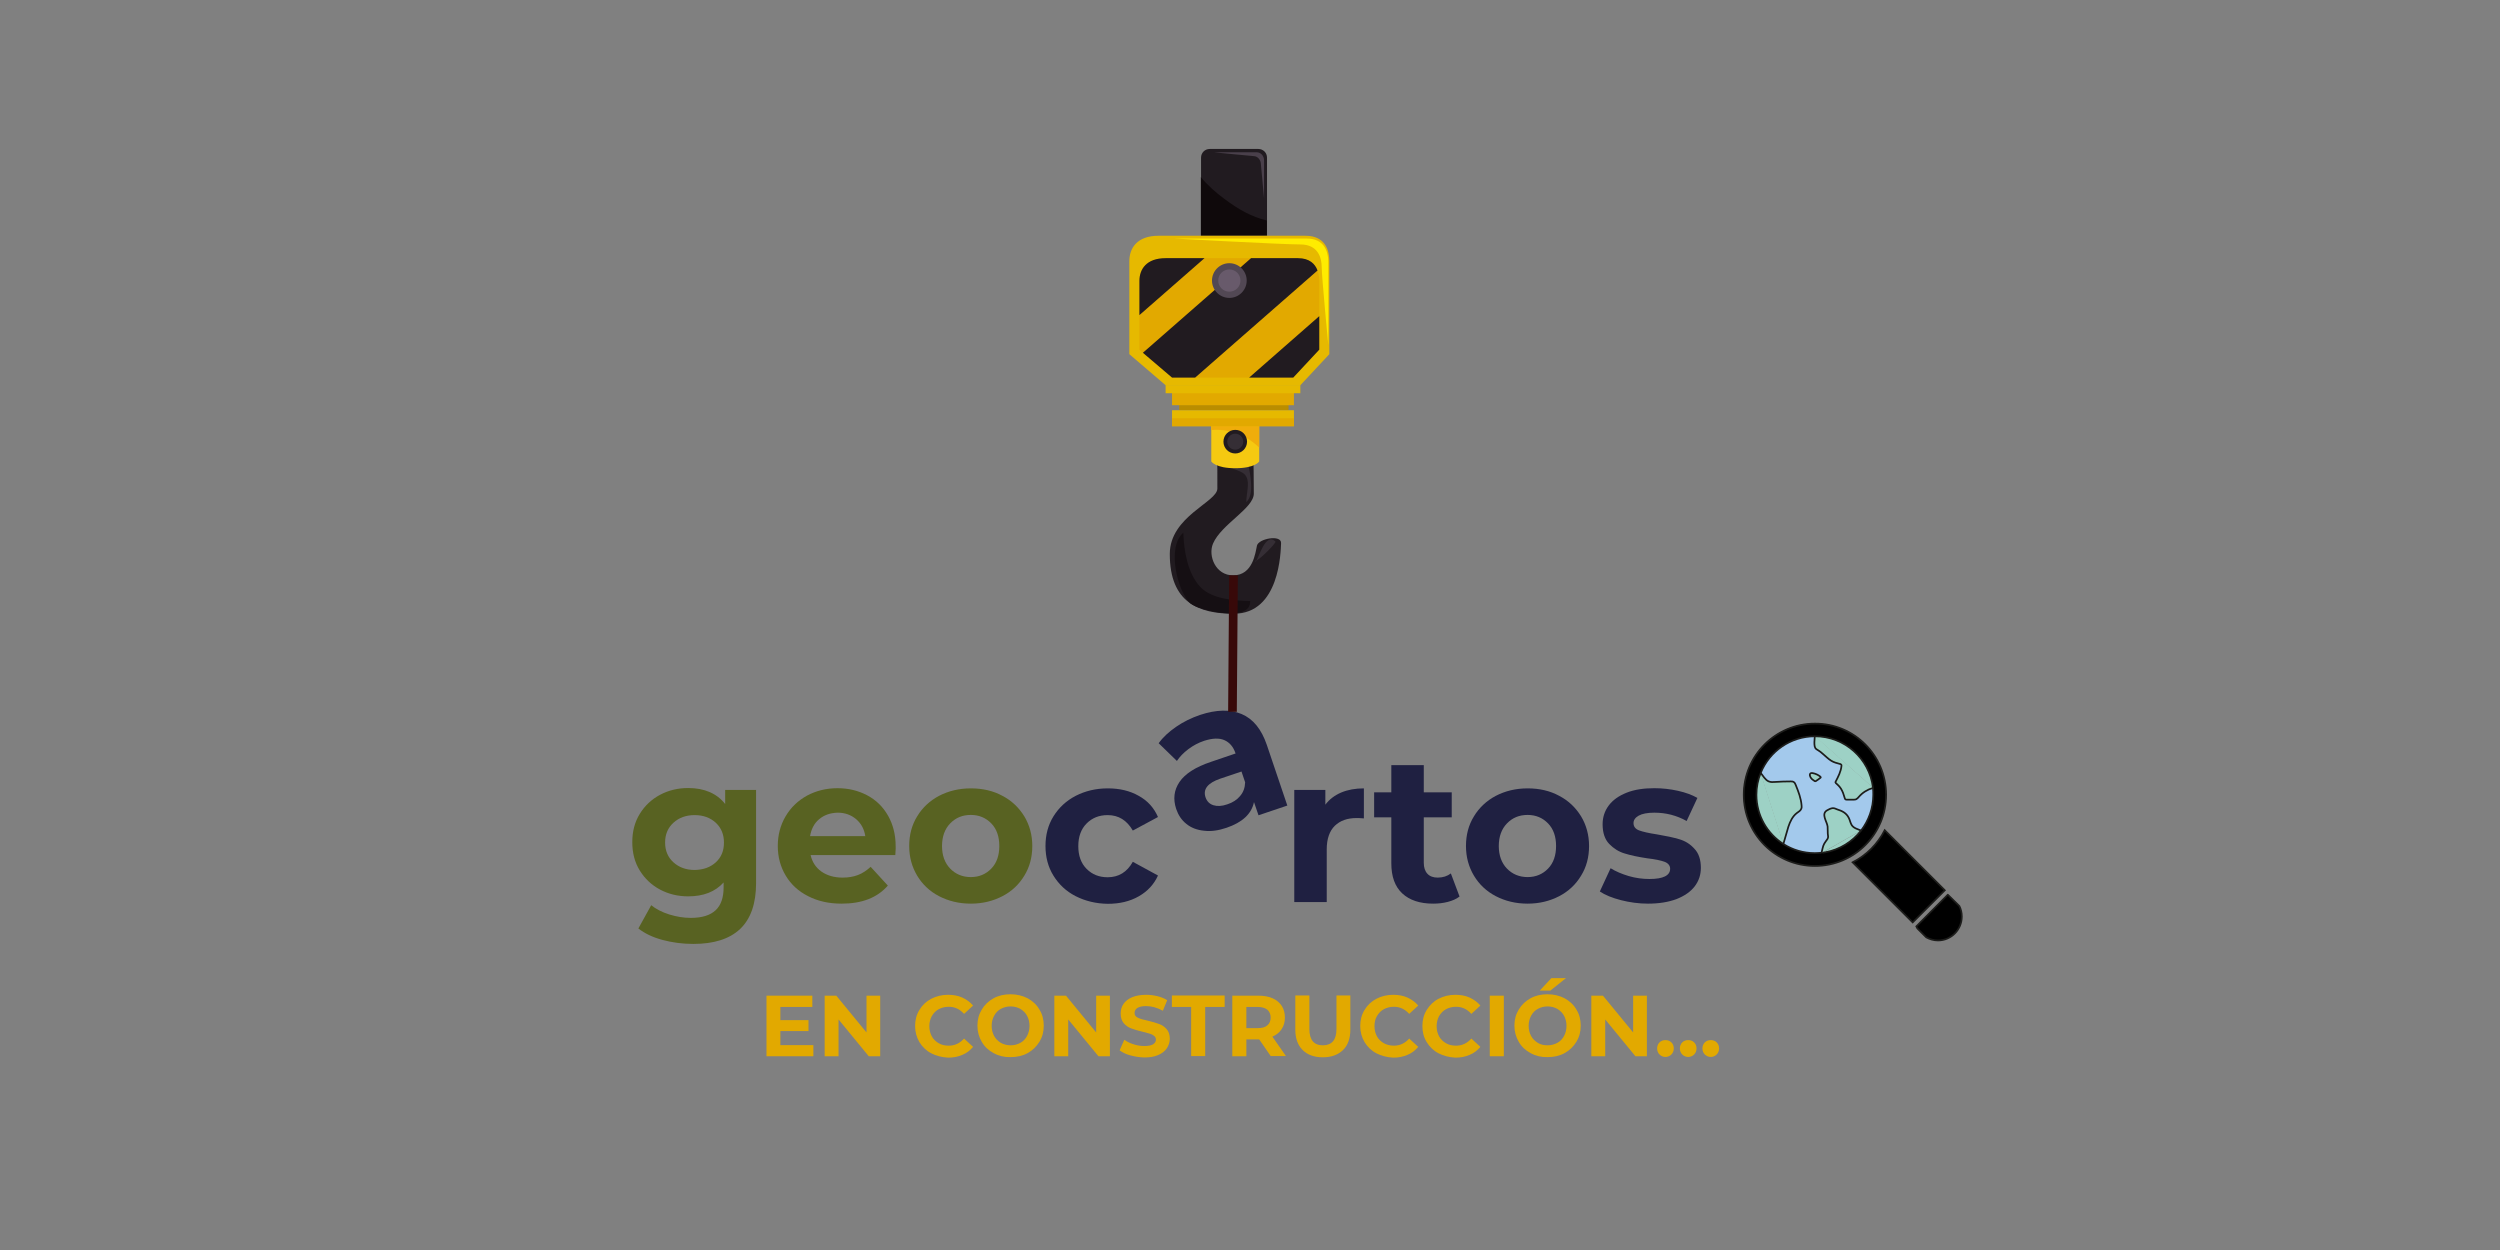 <?xml version="1.0" encoding="utf-8"?>
<!-- Generator: Adobe Illustrator 22.0.0, SVG Export Plug-In . SVG Version: 6.00 Build 0)  -->
<svg version="1.1" id="Capa_1" xmlns="http://www.w3.org/2000/svg" xmlns:xlink="http://www.w3.org/1999/xlink" x="0px" y="0px"
	 viewBox="0 0 1440 720" style="enable-background:new 0 0 1440 720;" xml:space="preserve">
<rect x="0" y="0" width="1440" height="720" fill="#808080" stroke="none"/>
<style type="text/css">
	.st0{stroke:#1D1D1B;stroke-miterlimit:10;}
	.st1{fill:#9DD1C5;}
	.st2{fill:#FFFFFF;}
	.st3{fill:#A3C9EC;}
	.st4{fill:none;stroke:#1D1D1B;stroke-miterlimit:10;}
	.st5{fill:#586222;}
	.st6{fill:#1F2041;}
	.st7{fill:#211B20;}
	.st8{fill:#352E35;}
	.st9{fill:#150F13;}
	.st10{fill:#F5C911;}
	.st11{fill:#F0AD0B;}
	.st12{fill:#0F090B;}
	.st13{fill:#4A404B;}
	.st14{fill:#E6B900;}
	.st15{fill:#FFEC00;}
	.st16{fill:#E2A900;}
	.st17{fill:#BA8D00;}
	.st18{fill:#524854;}
	.st19{fill:#685A6B;}
	.st20{fill:#1F2041;stroke:#380909;stroke-width:5;stroke-miterlimit:10;}
</style>
<g>
	<g>
		<path class="st0" d="M1121.9,515.4l-18.1,18.2c0.2,0.4,0.4,0.8,0.6,1.2l5.1,5.1c2,1.1,4.3,1.8,6.8,1.8c7.6,0,13.7-6.2,13.7-13.8
			c0-2.2-0.5-4.2-1.4-6l-6.3-6.2C1122.2,515.5,1122.1,515.5,1121.9,515.4z"/>
		<g id="XMLID_1_">
			<g>
				<path d="M1085.6,478.2l34.6,34.6l-18.5,18.5l-34.6-34.6C1075,492.7,1081.5,486.1,1085.6,478.2z"/>
				<path class="st1" d="M1071.9,478.5c-5,6.4-12.2,10.9-20.4,12.4c-0.6,0.1-1.2,0.2-1.8,0.3C1057,486.9,1064.5,482.7,1071.9,478.5z
					"/>
				<path class="st1" d="M1045.3,424.1c17.2,0,31.4,12.9,33.4,29.5L1045.3,424.1z"/>
				<path class="st1" d="M1052.7,480.2c-0.1-1.4,0-2.7-0.1-4.1c-0.3-2.9-4-7.3-0.2-9.4c0.8-0.5,2.1-1.1,3.1-1.2
					c0.9-0.1,1.8,0.4,2.6,0.7c2.9,0.9,5.3,2.1,6.7,4.9c0.7,1.4,0.9,2.9,1.7,4.2c1.2,1.8,3.5,2.3,5.4,3.1
					c-7.4,4.2-14.9,8.5-22.3,12.7c-0.1,0-0.3,0-0.4,0.1c0.5-1.7,0.7-3.8,1.6-5.3c0.5-0.9,1.2-1.7,1.8-2.6
					C1053.2,482.3,1052.8,481.3,1052.7,480.2z"/>
				<path class="st2" d="M1049.6,491.2c-0.2,0.1-0.3,0.2-0.5,0.3c0-0.1,0-0.1,0.1-0.2C1049.3,491.2,1049.5,491.2,1049.6,491.2z"/>
				<path class="st1" d="M1078.8,453.6C1078.8,453.6,1078.8,453.7,1078.8,453.6c-3.1,1-6,2.8-8.1,5.3c-0.4,0.5-0.9,1.1-1.5,1.3
					c-0.4,0.2-0.9,0.2-1.4,0.2c-1.3,0-2.7,0-4,0c-0.2,0-0.4,0-0.6-0.1c-0.4-0.2-0.5-0.6-0.6-1c-0.5-1.8-1.1-3.6-2.1-5.2
					c-0.8-1.3-1.9-2.2-3-3.3c-0.1-0.1-0.2-0.2-0.2-0.3c0-0.1,0-0.3,0.1-0.4c1.5-2.9,3.1-5.9,3.4-9.2c0-0.2,0-0.4-0.1-0.6
					c-0.1-0.2-0.4-0.3-0.6-0.4c-1.8-0.5-3.6-0.9-5.2-1.9c-1.9-1.1-3.4-2.7-5-4.1c-0.8-0.7-1.6-1.3-2.5-1.9c-1.7-0.9-2.1-1.6-2.2-3.6
					c-0.1-1.5,0.2-3,0.2-4.5L1078.8,453.6z"/>
				<path class="st1" d="M1043.3,445.3c0.3-0.1,0.5-0.1,0.8,0c0,0,0.1,0,0.1,0c1.7,0.3,3.2,1,4.5,2.1c0.1,0.1,0.2,0.2,0.2,0.3
					c0,0.1-0.1,0.1-0.1,0.2c-0.8,0.7-1.7,1.3-2.6,1.9c-0.2,0.1-0.3,0.2-0.5,0.2s-0.3-0.1-0.5-0.2c-0.7-0.5-1.4-1-1.9-1.6
					C1042.7,447.5,1042,445.7,1043.3,445.3z"/>
				<path class="st1" d="M1035,468.4c-2.5,1.9-3.9,4.9-4.9,7.9c-1,3.3-2,6.7-2.9,10l-13.2-41.1c1.3,1.6,2.7,4.2,4.7,5
					c1.2,0.5,2.5,0.4,3.8,0.3c2.9-0.2,5.9-0.3,8.8-0.3c0.6,0,1.2,0,1.7,0.3c0.7,0.4,1,1.1,1.3,1.9c1.5,3.7,3,7.6,3.3,11.6
					c0.1,0.7,0.1,1.4-0.2,2C1037.1,467,1036,467.6,1035,468.4z"/>
				<path class="st1" d="M1014.1,445.1l13.2,41.1c-9.4-6-15.6-16.5-15.6-28.4C1011.7,453.3,1012.5,449,1014.1,445.1z"/>
				<path class="st3" d="M1070.7,458.9c2.1-2.5,5-4.3,8.1-5.2c0.2,1.3,0.2,2.7,0.2,4.1c0,7.8-2.7,15-7.1,20.7
					c-1.8-0.8-4.2-1.3-5.4-3.1c-0.8-1.3-1-2.9-1.7-4.2c-1.5-2.9-3.8-4-6.7-4.9c-0.8-0.3-1.7-0.8-2.6-0.7c-0.9,0.1-2.3,0.7-3.1,1.2
					c-3.7,2.1-0.1,6.5,0.2,9.4c0.2,1.4,0,2.7,0.1,4.1c0.1,1.1,0.4,2.1-0.2,3.1c-0.6,0.9-1.3,1.7-1.8,2.6c-0.8,1.6-1.1,3.6-1.6,5.3
					c-1.3,0.1-2.6,0.2-3.9,0.2c-6.6,0-12.8-1.9-18-5.2c0.9-3.3,1.9-6.7,2.9-10c0.9-3,2.4-6,4.9-7.9c0.9-0.7,2.1-1.3,2.5-2.4
					c0.3-0.6,0.2-1.3,0.2-2c-0.3-4-1.8-7.9-3.3-11.6c-0.3-0.7-0.6-1.5-1.3-1.9c-0.5-0.3-1.1-0.3-1.7-0.3c-3,0-5.9,0.1-8.8,0.3
					c-1.3,0.1-2.6,0.2-3.8-0.3c-2-0.9-3.4-3.4-4.7-5c5-12.3,17.1-21,31.2-21c0,1.5-0.3,3-0.2,4.5c0.1,2,0.5,2.7,2.2,3.6
					c0.9,0.5,1.7,1.2,2.5,1.9c1.7,1.4,3.2,3,5,4.1c1.6,1,3.4,1.4,5.2,1.9c0.2,0.1,0.5,0.2,0.6,0.4c0.1,0.2,0.1,0.4,0.1,0.6
					c-0.3,3.3-1.9,6.3-3.4,9.2c-0.1,0.1-0.1,0.2-0.1,0.4c0,0.1,0.1,0.2,0.2,0.3c1.1,1,2.2,2,3,3.3c1,1.6,1.6,3.4,2.1,5.2
					c0.1,0.4,0.2,0.8,0.6,1c0.2,0.1,0.4,0.1,0.6,0.1c1.3,0,2.7,0,4,0c0.5,0,1,0,1.4-0.2C1069.8,460,1070.2,459.4,1070.7,458.9z
					 M1048.8,447.8c0-0.1-0.1-0.2-0.2-0.3c-1.2-1.1-2.8-1.9-4.5-2.1c0,0-0.1,0-0.1,0c-0.3,0-0.5-0.1-0.8,0c-1.3,0.4-0.6,2.2,0,2.9
					c0.5,0.7,1.2,1.1,1.9,1.6c0.1,0.1,0.3,0.2,0.5,0.2s0.3-0.1,0.5-0.2c0.9-0.6,1.8-1.2,2.6-1.9
					C1048.7,447.9,1048.8,447.9,1048.8,447.8z"/>
				<path d="M1045.3,416.7c22.7,0,41,18.4,41,41c0,22.7-18.4,41-41,41c-22.7,0-41-18.4-41-41
					C1004.3,435.1,1022.7,416.7,1045.3,416.7z M1078.8,453.7C1078.8,453.7,1078.8,453.6,1078.8,453.7c-2.1-16.7-16.2-29.6-33.4-29.6
					c-14.1,0-26.2,8.7-31.2,21c-1.6,3.9-2.5,8.2-2.5,12.7c0,12,6.2,22.5,15.6,28.4c5.2,3.3,11.4,5.2,18,5.2c1.3,0,2.6-0.1,3.9-0.2
					c0,0.1,0,0.1-0.1,0.2c0.2-0.1,0.3-0.2,0.5-0.3c0.6-0.1,1.2-0.2,1.8-0.3c8.3-1.5,15.5-6,20.4-12.4c4.5-5.7,7.1-12.9,7.1-20.7
					C1079,456.4,1078.9,455,1078.8,453.7z"/>
			</g>
			<g>
				<path class="st4" d="M1086.4,457.8c0,22.7-18.4,41-41,41c-22.7,0-41-18.4-41-41c0-22.7,18.4-41,41-41
					C1068,416.7,1086.4,435.1,1086.4,457.8z"/>
				<path class="st4" d="M1049.2,491.2c-1.3,0.1-2.6,0.2-3.9,0.2c-6.6,0-12.8-1.9-18-5.2c-9.4-6-15.6-16.5-15.6-28.4
					c0-4.5,0.9-8.8,2.5-12.7c5-12.3,17.1-21,31.2-21c17.2,0,31.4,12.9,33.4,29.5c0,0,0,0.1,0,0.1c0.2,1.3,0.2,2.7,0.2,4.1
					c0,7.8-2.7,15-7.1,20.7c-5,6.4-12.2,10.9-20.4,12.4c-0.6,0.1-1.2,0.2-1.8,0.3"/>
				<path class="st4" d="M1014.1,445.1c1.3,1.6,2.7,4.2,4.7,5c1.2,0.5,2.5,0.4,3.8,0.3c2.9-0.2,5.9-0.3,8.8-0.3c0.6,0,1.2,0,1.7,0.3
					c0.7,0.4,1,1.1,1.3,1.9c1.5,3.7,3,7.6,3.3,11.6c0.1,0.7,0.1,1.4-0.2,2c-0.4,1.1-1.6,1.7-2.5,2.4c-2.5,1.9-3.9,4.9-4.9,7.9
					c-1,3.3-2,6.7-2.9,10"/>
				<path class="st4" d="M1049.1,491.4c0-0.1,0-0.1,0.1-0.2c0.5-1.7,0.7-3.8,1.6-5.3c0.5-0.9,1.2-1.7,1.8-2.6c0.7-1,0.3-2,0.2-3.1
					c-0.1-1.4,0-2.7-0.1-4.1c-0.3-2.9-4-7.3-0.2-9.4c0.8-0.5,2.1-1.1,3.1-1.2c0.9-0.1,1.8,0.4,2.6,0.7c2.9,0.9,5.3,2.1,6.7,4.9
					c0.7,1.4,0.9,2.9,1.7,4.2c1.2,1.8,3.5,2.3,5.4,3.1"/>
				<path class="st4" d="M1045.3,424.1c0,1.5-0.3,3-0.2,4.5c0.1,2,0.5,2.7,2.2,3.6c0.9,0.5,1.7,1.2,2.5,1.9c1.7,1.4,3.2,3,5,4.1
					c1.6,1,3.4,1.4,5.2,1.9c0.2,0.1,0.5,0.2,0.6,0.4c0.1,0.2,0.1,0.4,0.1,0.6c-0.3,3.3-1.9,6.3-3.4,9.2c-0.1,0.1-0.1,0.2-0.1,0.4
					c0,0.1,0.1,0.2,0.2,0.3c1.1,1,2.2,2,3,3.3c1,1.6,1.6,3.4,2.1,5.2c0.1,0.4,0.2,0.8,0.6,1c0.2,0.1,0.4,0.1,0.6,0.1
					c1.3,0,2.7,0,4,0c0.5,0,1,0,1.4-0.2c0.6-0.3,1.1-0.8,1.5-1.3c2.1-2.5,5-4.3,8.1-5.2c0,0,0,0,0,0"/>
				<path class="st4" d="M1044,445.3c-0.3,0-0.5-0.1-0.8,0c-1.3,0.4-0.6,2.2,0,2.9c0.5,0.7,1.2,1.1,1.9,1.6c0.1,0.1,0.3,0.2,0.5,0.2
					s0.3-0.1,0.5-0.2c0.9-0.6,1.8-1.2,2.6-1.9c0.1-0.1,0.1-0.1,0.1-0.2c0-0.1-0.1-0.2-0.2-0.3C1047.4,446.4,1045.8,445.6,1044,445.3
					C1044.1,445.3,1044.1,445.3,1044,445.3z"/>
				<path class="st4" d="M1120.2,512.8l-34.6-34.6c-4.1,8-10.6,14.5-18.5,18.5l34.6,34.6L1120.2,512.8z"/>
			</g>
		</g>
	</g>
	<g>
		<path class="st5" d="M435.5,455v53.7c0,11.8-3.1,20.6-9.2,26.4c-6.2,5.8-15.1,8.6-27,8.6c-6.2,0-12.1-0.8-17.7-2.3
			c-5.6-1.5-10.2-3.7-13.9-6.6l7.4-13.4c2.7,2.2,6.2,4,10.3,5.3c4.2,1.3,8.3,2,12.5,2c6.5,0,11.2-1.5,14.3-4.4
			c3.1-2.9,4.6-7.3,4.6-13.2v-2.8c-4.9,5.4-11.7,8-20.4,8c-5.9,0-11.3-1.3-16.2-3.9c-4.9-2.6-8.8-6.3-11.7-11
			c-2.9-4.7-4.3-10.1-4.3-16.3c0-6.2,1.4-11.6,4.3-16.3c2.9-4.7,6.8-8.4,11.7-11c4.9-2.6,10.3-3.9,16.2-3.9c9.3,0,16.5,3.1,21.3,9.2
			V455H435.5z M412.3,496.7c3.2-2.9,4.7-6.7,4.7-11.4c0-4.7-1.6-8.5-4.7-11.4c-3.2-2.9-7.2-4.4-12.2-4.4c-5,0-9,1.5-12.2,4.4
			c-3.2,2.9-4.8,6.7-4.8,11.4c0,4.7,1.6,8.5,4.8,11.4c3.2,2.9,7.3,4.4,12.2,4.4C405.1,501,409.1,499.6,412.3,496.7z"/>
		<path class="st5" d="M515.7,492.5h-48.8c0.9,4,3,7.2,6.2,9.5c3.3,2.3,7.4,3.5,12.2,3.5c3.4,0,6.3-0.5,8.9-1.5c2.6-1,5-2.6,7.3-4.7
			l9.9,10.8c-6.1,7-14.9,10.4-26.6,10.4c-7.3,0-13.7-1.4-19.3-4.3c-5.6-2.8-9.9-6.8-12.9-11.8c-3-5-4.6-10.7-4.6-17.1
			c0-6.3,1.5-12,4.5-17.1c3-5.1,7.1-9,12.3-11.9c5.2-2.8,11.1-4.3,17.6-4.3c6.3,0,12,1.4,17.1,4.1c5.1,2.7,9.1,6.6,12,11.7
			c2.9,5.1,4.4,11,4.4,17.7C516,487.7,515.9,489.4,515.7,492.5z M471.9,471.8c-2.9,2.4-4.6,5.7-5.3,9.8h31.8
			c-0.6-4.1-2.4-7.3-5.3-9.8c-2.9-2.4-6.4-3.7-10.5-3.7C478.3,468.2,474.8,469.4,471.9,471.8z"/>
		<path class="st5" d="M540.9,516.2c-5.4-2.8-9.6-6.8-12.6-11.8c-3-5-4.6-10.7-4.6-17.1c0-6.4,1.5-12.1,4.6-17.1
			c3-5,7.3-9,12.6-11.8c5.4-2.8,11.5-4.3,18.3-4.3c6.8,0,12.9,1.4,18.2,4.3c5.4,2.8,9.5,6.8,12.6,11.8c3,5,4.6,10.7,4.6,17.1
			c0,6.4-1.5,12.1-4.6,17.1c-3,5-7.2,9-12.6,11.8c-5.4,2.8-11.4,4.3-18.2,4.3C552.4,520.5,546.3,519,540.9,516.2z M571,500.3
			c3.1-3.2,4.6-7.6,4.6-13c0-5.4-1.5-9.8-4.6-13c-3.1-3.2-7-4.9-11.8-4.9s-8.7,1.6-11.9,4.9c-3.1,3.2-4.7,7.6-4.7,13
			c0,5.4,1.6,9.8,4.7,13c3.1,3.2,7.1,4.9,11.9,4.9S567.9,503.5,571,500.3z"/>
		<path class="st6" d="M619.6,516.2c-5.5-2.8-9.7-6.8-12.8-11.8c-3.1-5-4.6-10.7-4.6-17.1c0-6.4,1.5-12.1,4.6-17.1
			c3.1-5,7.4-9,12.8-11.8c5.5-2.8,11.6-4.3,18.5-4.3c6.8,0,12.7,1.4,17.8,4.3c5.1,2.8,8.8,6.9,11.1,12.2l-14.5,7.8
			c-3.4-5.9-8.2-8.9-14.5-8.9c-4.9,0-8.9,1.6-12.1,4.8c-3.2,3.2-4.8,7.6-4.8,13.1c0,5.5,1.6,9.9,4.8,13.1c3.2,3.2,7.2,4.8,12.1,4.8
			c6.4,0,11.2-3,14.5-8.9l14.5,7.9c-2.3,5.1-6,9.1-11.1,12c-5.1,2.9-11,4.3-17.8,4.3C631.3,520.5,625.1,519,619.6,516.2z"/>
		<path class="st6" d="M772.5,456.5c3.8-1.6,8.2-2.4,13.1-2.4v17.3c-2.1-0.2-3.5-0.2-4.2-0.2c-5.4,0-9.5,1.5-12.6,4.5
			c-3,3-4.6,7.5-4.6,13.5v30.4h-18.7V455h17.9v8.5C765.7,460.4,768.8,458.1,772.5,456.5z"/>
		<path class="st6" d="M840.7,516.4c-1.8,1.4-4.1,2.4-6.8,3.1c-2.7,0.7-5.5,1-8.4,1c-7.7,0-13.6-2-17.8-5.9
			c-4.2-3.9-6.3-9.7-6.3-17.3v-26.5h-9.9v-14.4h9.9v-15.7h18.7v15.7h16.1v14.4h-16.1v26.2c0,2.7,0.7,4.8,2.1,6.3
			c1.4,1.5,3.4,2.2,5.9,2.2c3,0,5.5-0.8,7.6-2.4L840.7,516.4z"/>
		<path class="st6" d="M861.6,516.2c-5.4-2.8-9.6-6.8-12.6-11.8c-3-5-4.6-10.7-4.6-17.1c0-6.4,1.5-12.1,4.6-17.1
			c3-5,7.3-9,12.6-11.8c5.4-2.8,11.5-4.3,18.3-4.3c6.8,0,12.9,1.4,18.2,4.3c5.4,2.8,9.5,6.8,12.6,11.8c3,5,4.6,10.7,4.6,17.1
			c0,6.4-1.5,12.1-4.6,17.1c-3,5-7.2,9-12.6,11.8c-5.4,2.8-11.4,4.3-18.2,4.3C873.1,520.5,867,519,861.6,516.2z M891.7,500.3
			c3.1-3.2,4.6-7.6,4.6-13c0-5.4-1.5-9.8-4.6-13c-3.1-3.2-7-4.9-11.8-4.9s-8.7,1.6-11.9,4.9c-3.1,3.2-4.7,7.6-4.7,13
			c0,5.4,1.6,9.8,4.7,13c3.1,3.2,7.1,4.9,11.9,4.9S888.6,503.5,891.7,500.3z"/>
		<path class="st6" d="M933.7,518.5c-5.1-1.3-9.2-3-12.2-5l6.2-13.4c2.9,1.8,6.4,3.3,10.4,4.5c4.1,1.2,8.1,1.7,12,1.7
			c7.9,0,11.9-2,11.9-5.9c0-1.8-1.1-3.2-3.2-4c-2.2-0.8-5.5-1.5-9.9-2c-5.3-0.8-9.6-1.7-13.1-2.8c-3.4-1-6.4-2.9-8.9-5.5
			s-3.8-6.4-3.8-11.3c0-4.1,1.2-7.7,3.5-10.8c2.4-3.2,5.8-5.6,10.3-7.4c4.5-1.8,9.8-2.6,16-2.6c4.6,0,9.1,0.5,13.6,1.5
			c4.5,1,8.2,2.4,11.2,4.1l-6.2,13.3c-5.7-3.2-11.9-4.8-18.6-4.8c-4,0-7,0.6-9,1.7c-2,1.1-3,2.6-3,4.3c0,2,1.1,3.4,3.2,4.2
			c2.2,0.8,5.6,1.6,10.3,2.3c5.3,0.9,9.6,1.8,12.9,2.8c3.4,1,6.3,2.8,8.7,5.5c2.5,2.6,3.7,6.3,3.7,11c0,4-1.2,7.6-3.6,10.7
			c-2.4,3.1-5.9,5.5-10.5,7.3c-4.6,1.7-10,2.6-16.4,2.6C944,520.5,938.8,519.8,933.7,518.5z"/>
	</g>
	<g>
		<path class="st7" d="M701.2,281.4c0,7.8-27.4,16-27.4,37.7c0,28.2,16.8,34.4,36.9,34.4c26.4,0,27-35.7,27.2-40.7
			c0.2-5-13-2.6-13.9,1.5c-0.9,4.1-2.3,17-13.6,17.1c-10.2,0.1-14.7-11.2-11.7-18.3c4.8-11.2,23.5-20.3,23.5-28.8
			c0-7.8-0.2-19.2-0.2-19.2h-20.9C701.2,265.2,701.2,273.6,701.2,281.4z"/>
		<path class="st8" d="M723.2,323.7c1.8-1.9,5.6-17.5,11.5-11.7c0.5,0.5-8.7,10.3-11.5,11"/>
		<path class="st9" d="M681.6,306.8c-9.9,8.6-3.1,34.3,4,40.7c4.8,4.2,35.1,11.3,34.5-1.3c-9-0.2-22.1-1.1-28.7-8.1
			C684,330.2,681.9,317,681.6,306.8"/>
		<path class="st8" d="M706.9,266.9c4,0,8-0.1,12,0.1c1.1,5.6,3.9,17.7-1,22.2c-0.2-4.1,2.1-10.8,0-14.6c-2.2-4-7.5-3.4-10.4-6.5"/>
		<path class="st10" d="M725.3,265.8c0,0-2.3,3.9-13.8,3.9c-11.4,0-13.8-3.9-13.8-3.9v-21.7h27.6V265.8z"/>
		<path class="st11" d="M708.6,248.5c6.9,1.7,12.2,5,16.7,9.3v-13.7h-27.6v3.6C701.3,247.4,705,247.6,708.6,248.5z"/>
		<path class="st7" d="M718.3,254.4c0,3.8-3.1,6.8-6.8,6.8c-3.8,0-6.8-3.1-6.8-6.8c0-3.8,3.1-6.8,6.8-6.8
			C715.3,247.6,718.3,250.6,718.3,254.4z"/>
		<path class="st8" d="M716.1,254.4c0,2.5-2.1,4.6-4.6,4.6c-2.6,0-4.6-2.1-4.6-4.6c0-2.5,2.1-4.6,4.6-4.6
			C714,249.8,716.1,251.9,716.1,254.4z"/>
		<path class="st7" d="M729.8,135.8v-45c0-2.8-2.2-5-5-5h-28c-2.8,0-5,2.2-5,5v45H729.8z"/>
		<path class="st12" d="M705.3,114.6c-5.1-3.8-9.8-7.9-13.6-12.6v33.7h38V127C720.9,124.9,713.3,120.6,705.3,114.6z"/>
		<path class="st13" d="M723.8,87.7h-24.2c-1.7,0,22.4,2.2,22.4,2.2c2.4,0,4.3,2.2,4.3,4.9l1.8,19.5V92.6
			C728.2,89.8,726.2,87.7,723.8,87.7z"/>
		<path class="st14" d="M752,135.8c-11.5,0-72.4,0-84.7,0c-12.3,0-16.8,7.1-16.8,14.6c0,7.4,0,53.6,0,53.6l20.9,17.9H749l16.7-17.9
			c0,0,0-47.7,0-53.6C765.7,144.4,763.5,135.8,752,135.8z"/>
		<path class="st15" d="M752.7,137.4c-10.3,0-76.2,0-76.2,0s62.1,3.4,72.5,3.4c10.3,0,12.3,7.8,12.3,13.1c0,5.3,3.8,44.9,3.8,44.9
			s0-43,0-48.3C765,145.2,763,137.4,752.7,137.4z"/>
		<path class="st16" d="M747.6,148.7c-10.3,0-65.1,0-76.2,0c-11.1,0-15.1,6.4-15.1,13.1c0,6.7,0,39.6,0,39.6l18.8,16.1h69.8l15-16.1
			c0,0,0-34.3,0-39.6C759.9,156.5,757.9,148.7,747.6,148.7z"/>
		<rect x="679.2" y="233.3" class="st17" width="63" height="3"/>
		<rect x="675.1" y="236.3" class="st14" width="70.2" height="9.2"/>
		<rect x="675.1" y="240.9" class="st16" width="70.2" height="4.6"/>
		<rect x="675.1" y="224.2" class="st16" width="70.2" height="9.2"/>
		<rect x="671.4" y="221.8" class="st14" width="77.6" height="4.7"/>
		<path class="st7" d="M693.8,148.7c-10.1,0-18.7,0-22.4,0c-11.1,0-15.1,6.4-15.1,13.1c0,3,0,11.4,0,19.7L693.8,148.7z"/>
		<path class="st7" d="M747.6,148.7c-4,0-14.7,0-27,0l-62.3,54.5l16.8,14.3h13.3l70.5-61.7C757.5,152,754.3,148.7,747.6,148.7z"/>
		<path class="st7" d="M719.5,217.5h25.4l15-16.1c0,0,0-9.5,0-19.3L719.5,217.5z"/>
		<path class="st18" d="M718.1,161.6c0,5.5-4.5,10-10,10c-5.5,0-10-4.5-10-10c0-5.5,4.5-10,10-10
			C713.6,151.6,718.1,156.1,718.1,161.6z"/>
		<path class="st19" d="M714.5,161.6c0,3.6-2.9,6.4-6.4,6.4c-3.6,0-6.4-2.9-6.4-6.4c0-3.6,2.9-6.4,6.4-6.4
			C711.7,155.2,714.5,158.1,714.5,161.6z"/>
	</g>
	<g>
		<path class="st6" d="M715.2,411.3c6.6,2.8,11.4,8.7,14.5,17.8l11.8,34.9l-16.6,5.6l-2.6-7.6c-1.4,6.8-6.7,11.7-15.8,14.8
			c-4.7,1.6-9,2.2-13,1.7c-4-0.4-7.4-1.7-10.1-3.9c-2.8-2.2-4.7-5.1-5.9-8.6c-1.9-5.7-1.3-10.9,1.9-15.6c3.2-4.7,9.2-8.6,18.2-11.6
			l14.1-4.8c-1.3-3.9-3.5-6.4-6.5-7.7c-3-1.3-6.9-1.1-11.6,0.4c-3.3,1.1-6.3,2.7-9.1,4.8c-2.8,2.1-5,4.4-6.6,6.8l-10.5-10.2
			c2.5-3.5,5.9-6.6,10.1-9.5c4.2-2.9,8.8-5.1,13.7-6.8C700.6,408.7,708.6,408.5,715.2,411.3z M714.3,458.5c1.9-2.2,2.8-4.8,2.9-7.9
			l-2.1-6.2l-12.2,4.1c-7.3,2.5-10.1,6.1-8.5,10.8c0.8,2.3,2.3,3.8,4.5,4.5c2.2,0.7,4.9,0.6,8-0.5
			C710,462.3,712.5,460.7,714.3,458.5z"/>
	</g>
	<line class="st20" x1="709.9" y1="410" x2="710.5" y2="331.4"/>
	<g>
		<path class="st16" d="M468.5,601.9v6.5h-27v-34.9h26.4v6.5h-18.4v7.6h16.2v6.3h-16.2v8.1H468.5z"/>
		<path class="st16" d="M507,573.5v34.9h-6.6l-17.4-21.2v21.2h-8v-34.9h6.7l17.4,21.2v-21.2H507z"/>
		<path class="st16" d="M536.4,606.7c-2.9-1.5-5.1-3.7-6.8-6.4c-1.6-2.7-2.5-5.8-2.5-9.3s0.8-6.6,2.5-9.3c1.6-2.7,3.9-4.9,6.8-6.4
			c2.9-1.5,6.1-2.3,9.7-2.3c3,0,5.8,0.5,8.2,1.6c2.4,1.1,4.5,2.6,6.2,4.6l-5.2,4.8c-2.4-2.7-5.3-4.1-8.8-4.1c-2.2,0-4.1,0.5-5.8,1.4
			s-3,2.3-4,4c-0.9,1.7-1.4,3.6-1.4,5.8s0.5,4.1,1.4,5.8c0.9,1.7,2.3,3,4,4s3.6,1.4,5.8,1.4c3.5,0,6.4-1.4,8.8-4.1l5.2,4.8
			c-1.7,2-3.7,3.6-6.2,4.6c-2.5,1.1-5.2,1.6-8.2,1.6C542.5,609,539.3,608.2,536.4,606.7z"/>
		<path class="st16" d="M572.3,606.6c-2.9-1.6-5.2-3.7-6.8-6.5c-1.6-2.7-2.5-5.8-2.5-9.3s0.8-6.5,2.5-9.3c1.6-2.7,3.9-4.9,6.8-6.5
			c2.9-1.6,6.2-2.3,9.8-2.3c3.6,0,6.9,0.8,9.8,2.3c2.9,1.6,5.2,3.7,6.8,6.5c1.7,2.7,2.5,5.8,2.5,9.3s-0.8,6.5-2.5,9.3
			c-1.7,2.7-3.9,4.9-6.8,6.5s-6.2,2.3-9.8,2.3C578.5,609,575.2,608.2,572.3,606.6z M587.7,600.7c1.7-0.9,3-2.3,3.9-4
			c0.9-1.7,1.4-3.6,1.4-5.8s-0.5-4.1-1.4-5.8c-0.9-1.7-2.3-3-3.9-4c-1.7-0.9-3.5-1.4-5.6-1.4c-2.1,0-3.9,0.5-5.6,1.4
			c-1.7,0.9-3,2.3-3.9,4c-0.9,1.7-1.4,3.6-1.4,5.8s0.5,4.1,1.4,5.8c0.9,1.7,2.3,3,3.9,4c1.7,0.9,3.5,1.4,5.6,1.4
			C584.2,602.1,586,601.6,587.7,600.7z"/>
		<path class="st16" d="M639.3,573.5v34.9h-6.6l-17.4-21.2v21.2h-8v-34.9h6.7l17.4,21.2v-21.2H639.3z"/>
		<path class="st16" d="M651.1,607.9c-2.6-0.7-4.6-1.7-6.2-2.9l2.7-6.1c1.5,1.1,3.3,2,5.3,2.6c2.1,0.7,4.1,1,6.2,1
			c2.3,0,4-0.3,5.1-1c1.1-0.7,1.6-1.6,1.6-2.7c0-0.8-0.3-1.5-1-2.1s-1.5-1-2.5-1.3c-1-0.3-2.4-0.7-4.1-1.1c-2.7-0.6-4.8-1.3-6.5-1.9
			s-3.2-1.6-4.4-3c-1.2-1.4-1.8-3.3-1.8-5.6c0-2,0.5-3.9,1.6-5.5s2.8-3,5-3.9s4.9-1.4,8.1-1.4c2.2,0,4.4,0.3,6.5,0.8
			c2.1,0.5,4,1.3,5.6,2.3l-2.5,6.1c-3.2-1.8-6.5-2.7-9.7-2.7c-2.3,0-3.9,0.4-5,1.1c-1.1,0.7-1.6,1.7-1.6,2.9s0.6,2.1,1.9,2.7
			c1.2,0.6,3.2,1.2,5.7,1.7c2.7,0.6,4.8,1.3,6.5,1.9c1.7,0.6,3.2,1.6,4.4,3c1.2,1.4,1.8,3.2,1.8,5.5c0,2-0.6,3.8-1.7,5.5
			c-1.1,1.6-2.8,3-5,3.9c-2.2,1-4.9,1.4-8.1,1.4C656.3,609,653.7,608.6,651.1,607.9z"/>
		<path class="st16" d="M686.2,580H675v-6.6h30.4v6.6h-11.2v28.3h-8.1V580z"/>
		<path class="st16" d="M732,608.4l-6.7-9.7h-0.4h-7v9.7h-8.1v-34.9h15.1c3.1,0,5.8,0.5,8.1,1.5c2.3,1,4,2.5,5.3,4.4
			c1.2,1.9,1.8,4.1,1.8,6.7c0,2.6-0.6,4.8-1.9,6.7c-1.2,1.9-3,3.3-5.3,4.3l7.8,11.2H732z M730,581.6c-1.3-1-3.1-1.6-5.5-1.6h-6.6
			v12.2h6.6c2.4,0,4.3-0.5,5.5-1.6c1.3-1.1,1.9-2.6,1.9-4.5C731.9,584.2,731.2,582.7,730,581.6z"/>
		<path class="st16" d="M750.3,604.8c-2.8-2.8-4.2-6.7-4.2-11.8v-19.6h8.1v19.3c0,6.3,2.6,9.4,7.8,9.4c2.5,0,4.5-0.8,5.8-2.3
			s2-3.9,2-7.1v-19.3h8V593c0,5.1-1.4,9.1-4.2,11.8S767,609,762,609C757,609,753.1,607.6,750.3,604.8z"/>
		<path class="st16" d="M792.8,606.7c-2.9-1.5-5.1-3.7-6.8-6.4c-1.6-2.7-2.5-5.8-2.5-9.3s0.8-6.6,2.5-9.3c1.6-2.7,3.9-4.9,6.8-6.4
			c2.9-1.5,6.1-2.3,9.7-2.3c3,0,5.8,0.5,8.2,1.6c2.4,1.1,4.5,2.6,6.2,4.6l-5.2,4.8c-2.4-2.7-5.3-4.1-8.8-4.1c-2.2,0-4.1,0.5-5.8,1.4
			c-1.7,0.9-3,2.3-4,4s-1.4,3.6-1.4,5.8s0.5,4.1,1.4,5.8s2.3,3,4,4c1.7,0.9,3.6,1.4,5.8,1.4c3.5,0,6.4-1.4,8.8-4.1l5.2,4.8
			c-1.7,2-3.7,3.6-6.2,4.6c-2.5,1.1-5.2,1.6-8.2,1.6C798.9,609,795.7,608.2,792.8,606.7z"/>
		<path class="st16" d="M828.6,606.7c-2.9-1.5-5.1-3.7-6.8-6.4s-2.5-5.8-2.5-9.3s0.8-6.6,2.5-9.3s3.9-4.9,6.8-6.4
			c2.9-1.5,6.1-2.3,9.7-2.3c3,0,5.8,0.5,8.2,1.6c2.4,1.1,4.5,2.6,6.2,4.6l-5.2,4.8c-2.4-2.7-5.3-4.1-8.8-4.1c-2.2,0-4.1,0.5-5.8,1.4
			s-3,2.3-4,4c-0.9,1.7-1.4,3.6-1.4,5.8s0.5,4.1,1.4,5.8c0.9,1.7,2.3,3,4,4s3.6,1.4,5.8,1.4c3.5,0,6.4-1.4,8.8-4.1l5.2,4.8
			c-1.7,2-3.7,3.6-6.2,4.6c-2.5,1.1-5.2,1.6-8.2,1.6C834.7,609,831.5,608.2,828.6,606.7z"/>
		<path class="st16" d="M858.1,573.5h8.1v34.9h-8.1V573.5z"/>
		<path class="st16" d="M881.6,606.6c-2.9-1.6-5.2-3.7-6.8-6.5s-2.5-5.8-2.5-9.3s0.8-6.5,2.5-9.3s3.9-4.9,6.8-6.5
			c2.9-1.6,6.2-2.3,9.8-2.3c3.6,0,6.9,0.8,9.8,2.3c2.9,1.6,5.2,3.7,6.8,6.5c1.7,2.7,2.5,5.8,2.5,9.3s-0.8,6.5-2.5,9.3
			c-1.7,2.7-3.9,4.9-6.8,6.5s-6.2,2.3-9.8,2.3C887.8,609,884.5,608.2,881.6,606.6z M897,600.7c1.7-0.9,3-2.3,3.9-4s1.4-3.6,1.4-5.8
			s-0.5-4.1-1.4-5.8s-2.3-3-3.9-4c-1.7-0.9-3.5-1.4-5.6-1.4c-2.1,0-3.9,0.5-5.6,1.4s-3,2.3-3.9,4c-0.9,1.7-1.4,3.6-1.4,5.8
			s0.5,4.1,1.4,5.8c0.9,1.7,2.3,3,3.9,4s3.5,1.4,5.6,1.4C893.5,602.1,895.3,601.6,897,600.7z M893.6,563.4h8.4l-9,7.2h-6.1
			L893.6,563.4z"/>
		<path class="st16" d="M948.6,573.5v34.9H942l-17.4-21.2v21.2h-8v-34.9h6.7l17.4,21.2v-21.2H948.6z"/>
		<path class="st16" d="M955.9,607.4c-0.9-0.9-1.4-2.1-1.4-3.5c0-1.4,0.5-2.6,1.4-3.5s2.1-1.3,3.4-1.3s2.5,0.4,3.4,1.3
			c0.9,0.9,1.4,2,1.4,3.5c0,1.4-0.5,2.6-1.4,3.5c-0.9,0.9-2.1,1.4-3.4,1.4S956.8,608.3,955.9,607.4z"/>
		<path class="st16" d="M969,607.4c-0.9-0.9-1.4-2.1-1.4-3.5c0-1.4,0.5-2.6,1.4-3.5s2.1-1.3,3.4-1.3s2.5,0.4,3.4,1.3
			c0.9,0.9,1.4,2,1.4,3.5c0,1.4-0.5,2.6-1.4,3.5c-0.9,0.9-2.1,1.4-3.4,1.4S969.9,608.3,969,607.4z"/>
		<path class="st16" d="M982,607.4c-0.9-0.9-1.4-2.1-1.4-3.5c0-1.4,0.5-2.6,1.4-3.5s2.1-1.3,3.4-1.3s2.5,0.4,3.4,1.3
			c0.9,0.9,1.4,2,1.4,3.5c0,1.4-0.5,2.6-1.4,3.5c-0.9,0.9-2.1,1.4-3.4,1.4S983,608.3,982,607.4z"/>
	</g>
</g>
</svg>
